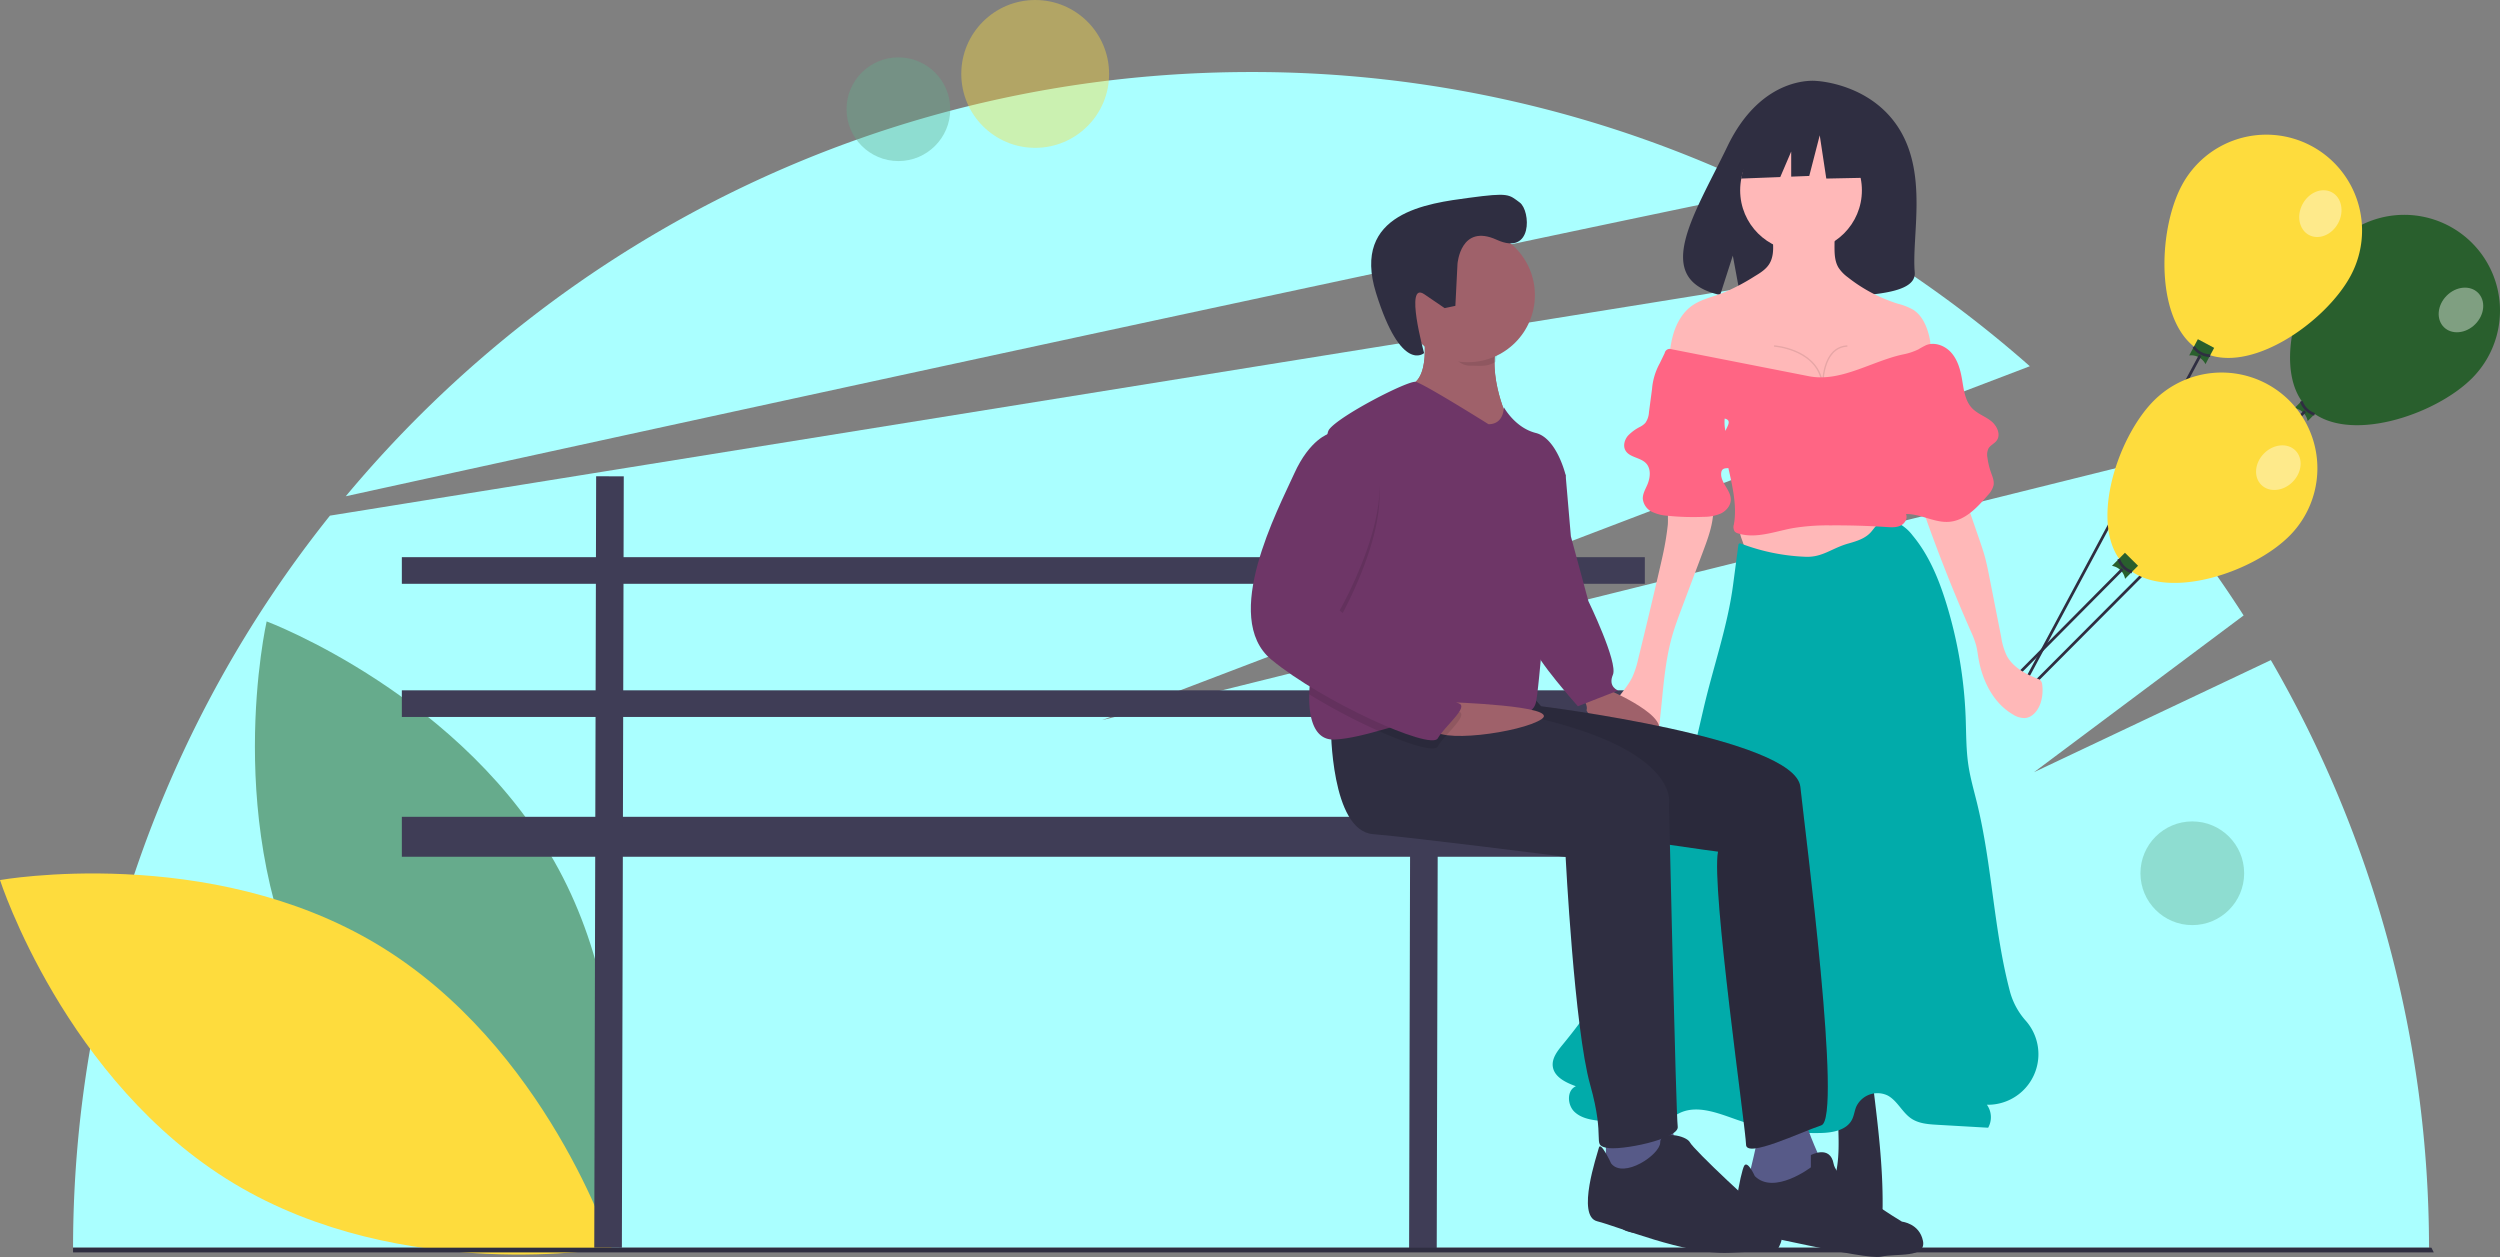<svg width="1056.879" height="531.391" xmlns="http://www.w3.org/2000/svg">
 <rect width="100%" height="100%" fill="#808080" stroke="none"/>
 <title>pure love</title>

 <g>
  <title>background</title>
  <rect fill="none" id="canvas_background" height="402" width="582" y="-1" x="-1"/>
 </g>
 <g>
  <title>Layer 1</title>
  <path id="svg_1" fill="#aaffff" d="m960.005,279.061l-100.125,47.388l88.615,-66.262a500.056,500.056 0 0 0 -48.384,-63.668l-434.231,107.93l392.233,-149.624a499.98,499.98 0 0 0 -56.958,-43.414l-661.667,106.577a495.88,495.88 0 0 0 -108.603,309.461l995.987,0a495.613,495.613 0 0 0 -66.868,-248.388z"/>
  <path id="svg_2" fill="#aaffff" d="m747.002,80.644a495.972,495.972 0 0 0 -218.123,-50.195c-153.83,0 -291.361,69.753 -382.71,179.349c156.426,-34.274 428.777,-93.606 600.833,-129.153z"/>
  <path id="svg_3" fill="#66ab8c" d="m132.457,423.441c39.54,73.329 123.459,104.808 123.459,104.808s19.811,-87.412 -19.729,-160.741s-123.459,-104.808 -123.459,-104.808s-19.811,87.412 19.729,160.741z"/>
  <path id="svg_4" fill="#fedc3d" d="m159.634,399.316c71.387,42.949 98.88,128.257 98.88,128.257s-88.248,15.674 -159.634,-27.274s-98.88,-128.256 -98.88,-128.256s88.248,-15.674 159.634,27.274z"/>
  <rect id="svg_5" fill="#3f3d56" height="11.258" width="525.474" y="235.546" x="169.879"/>
  <rect id="svg_6" fill="#3f3d56" height="11.258" width="525.474" y="291.835" x="169.879"/>
  <rect id="svg_7" fill="#3f3d56" height="16.886" width="525.474" y="345.308" x="169.879"/>
  <rect id="svg_8" fill="#3f3d56" transform="rotate(-89.86 -292.05,692.084) " height="11.677" width="326.1" y="1234.954" x="-126.081"/>
  <rect id="svg_9" fill="#3f3d56" transform="rotate(-89.86 50.747,1037.397) " height="11.677" width="326.1" y="1581.106" x="561.192"/>
  <path id="svg_10" fill="#295f2d" d="m1045.149,159.803c-15.739,15.878 -53.73,28.461 -69.607,12.722s-3.631,-53.839 12.108,-69.717a40.48,40.48 0 0 1 57.499,56.995l0,-0z"/>
  <path id="svg_11" fill="#295f2d" d="m975.566,178.043a6.706,6.706 0 0 0 -5.542,-5.493l5.494,-5.542l5.542,5.493l-5.494,5.542z"/>
  <path id="svg_12" fill="#2f2e41" d="m978.3,175.713a9.156,9.156 0 0 1 -5.955,-5.857l1.111,-0.363a7.985,7.985 0 0 0 5.195,5.104l-0.352,1.115z"/>
  <polygon id="svg_13" fill="#2f2e41" points="857.795 291.841 856.965 291.017 974.068 173.452 974.899 174.276 857.795 291.841"/>
  <ellipse id="svg_14" opacity="0.4" fill="#fff" transform="rotate(-45.252 33.633,698.744) " ry="8.535" rx="10.242" cy="1014.077" cx="1145.559"/>
  <path id="svg_15" fill="#fedc3d" d="m993.784,116.502c-10.518,19.728 -43.297,42.688 -63.025,32.17s-18.934,-50.53 -8.416,-70.258a40.48,40.48 0 1 1 71.441,38.088l-0,0z"/>
  <path id="svg_16" fill="#295f2d" d="m932.367,153.95a6.706,6.706 0 0 0 -6.886,-3.671l3.671,-6.886l6.886,3.671l-3.671,6.886z"/>
  <path id="svg_17" fill="#2f2e41" d="m934.317,150.934a9.156,9.156 0 0 1 -7.385,-3.901l0.96,-0.667a7.985,7.985 0 0 0 6.442,3.398l-0.017,1.169z"/>
  <polygon id="svg_18" fill="#2f2e41" points="852.224 296.768 851.192 296.218 929.614 149.983 930.646 150.533 852.224 296.768"/>
  <ellipse id="svg_19" opacity="0.4" fill="#fff" transform="rotate(-61.936 243.457,889.868) " ry="8.535" rx="10.242" cy="1164.483" cx="1295.96"/>
  <path id="svg_20" fill="#fedc3d" d="m967.951,226.473c-15.739,15.878 -53.73,28.461 -69.607,12.722s-3.631,-53.839 12.108,-69.717a40.48,40.48 0 1 1 57.499,56.995l0,-0z"/>
  <path id="svg_21" fill="#295f2d" d="m898.368,244.713a6.706,6.706 0 0 0 -5.542,-5.493l5.494,-5.542l5.542,5.494l-5.493,5.542z"/>
  <path id="svg_22" fill="#2f2e41" d="m901.102,242.384a9.156,9.156 0 0 1 -5.955,-5.857l1.111,-0.363a7.985,7.985 0 0 0 5.195,5.104l-0.352,1.115z"/>
  <rect id="svg_23" fill="#2f2e41" transform="rotate(-45.237 -113.006,618.546) " height="1.17" width="74.131" y="1069.125" x="792.681"/>
  <ellipse id="svg_24" opacity="0.4" fill="#fff" transform="rotate(-45.252 -36.569,663.653) " ry="8.535" rx="10.242" cy="1045.656" cx="998.16"/>
  <path id="svg_25" fill="#2f2e41" d="m803.361,55.272c-11.902,-20.111 -35.449,-21.048 -35.449,-21.048s-22.945,-2.934 -37.664,27.694c-13.719,28.548 -32.654,56.112 -3.048,62.795l5.348,-16.644l3.312,17.883a115.84,115.84 0 0 0 12.667,0.216c31.705,-1.024 61.9,0.299 60.928,-11.078c-1.292,-15.124 5.359,-40.47 -6.093,-59.82z"/>
  <path id="svg_26" fill="#2f2e41" d="m776.079,496.257c-1.026,4.585 -2.86,9.048 -2.959,13.746s2.17,9.93 6.664,11.301a15.372,15.372 0 0 0 6.534,0.058c2.38,-0.322 4.908,-0.709 6.715,-2.29c2.536,-2.218 2.829,-5.998 2.852,-9.367c0.115,-16.761 -1.924,-33.454 -3.96,-50.092c-0.03,-0.257 -10.914,-0.511 -12.007,-0.009c-3.172,1.456 -2.886,5.033 -2.928,8.071c-0.131,9.525 1.193,19.181 -0.912,28.584z"/>
  <path id="svg_27" fill="#2f2e41" d="m702.247,496.257c1.026,4.585 2.86,9.048 2.959,13.746s-2.17,9.93 -6.664,11.301a15.372,15.372 0 0 1 -6.534,0.058c-2.38,-0.322 -4.908,-0.709 -6.715,-2.29c-2.536,-2.218 -2.829,-5.998 -2.852,-9.367c-0.115,-16.761 1.924,-33.454 3.96,-50.092c0.03,-0.257 10.914,-0.511 12.007,-0.009c3.172,1.456 2.886,5.033 2.928,8.071c0.131,9.525 -1.193,19.181 0.912,28.584z"/>
  <path id="svg_28" fill="#ffb8b8" d="m738.681,238.719c5.291,2.526 11.345,2.855 17.208,2.79a147.881,147.881 0 0 0 38.414,-5.526a24.355,24.355 0 0 0 6.812,-2.754a2.691,2.691 0 0 0 1.197,-1.298a2.976,2.976 0 0 0 0.008,-1.361l-2.026,-13.489a1.621,1.621 0 0 0 -2.028,-1.69a305.441,305.441 0 0 0 -32.964,1.931q-8.341,0.943 -16.622,2.343c-2.924,0.494 -11.417,0.589 -12.895,3.712c-0.88,1.859 0.899,5.128 1.35,6.936c0.25,1.003 0.942,8.117 1.547,8.405z"/>
  <path id="svg_29" fill="#01abaa" d="m763.384,235.384a85.714,85.714 0 0 1 -27.18,-5.502c-0.382,-0.145 -0.879,-0.266 -1.142,0.046a0.996,0.996 0 0 0 -0.175,0.526l-2.234,16.877c-2.317,17.505 -8.428,34.811 -12.422,52.012c-2.451,10.558 -4.902,21.117 -7.463,31.649c-2.609,10.727 -5.334,21.438 -8.78,31.926a243.349,243.349 0 0 1 -43.357,78.69c-2.219,2.69 -4.641,5.79 -4.184,9.247c0.593,4.479 5.517,6.813 9.765,8.351c-3.93,1.736 -3.687,7.937 -0.549,10.873s7.753,3.485 12.031,3.889l14.636,1.382c3.746,0.354 7.684,0.679 11.127,-0.839c2.224,-0.981 4.066,-2.663 6.224,-3.781c7.632,-3.953 16.735,-0.097 24.851,2.731a99.844,99.844 0 0 0 35.253,5.514c5.009,-0.125 10.85,-1.164 13.136,-5.622c0.882,-1.721 1.074,-3.715 1.817,-5.501a9.913,9.913 0 0 1 13.286,-4.72c4.147,2.233 6.14,7.201 10.072,9.794c3.159,2.083 7.134,2.363 10.911,2.581l21.49,1.239a9.089,9.089 0 0 0 -0.526,-9.705a21.376,21.376 0 0 0 16.382,-35.568a30.497,30.497 0 0 1 -6.537,-11.9c-6.992,-26.185 -7.579,-53.713 -14.018,-80.04c-1.289,-5.272 -2.814,-10.5 -3.632,-15.865c-1.035,-6.789 -0.923,-13.692 -1.187,-20.555a187.689,187.689 0 0 0 -8.052,-47.614c-3.189,-10.432 -7.4,-20.769 -14.381,-29.15a18.405,18.405 0 0 0 -6.481,-5.399c-2.601,-1.135 -5.847,-1.15 -8.088,0.591c-1.298,1.008 -2.14,2.484 -3.273,3.675c-2.441,2.566 -6.023,3.63 -9.431,4.593c-6.864,1.939 -10.764,5.838 -17.891,5.575z"/>
  <path id="svg_30" fill="#ffb8b8" d="m703.459,232.231c-0.444,2.225 -0.949,4.438 -1.457,6.649q-4.558,19.839 -9.426,39.605a38.747,38.747 0 0 1 -2.527,7.812c-2.026,4.152 -5.458,7.457 -7.76,11.462s-3.255,9.459 -0.287,13c1.898,2.265 4.922,3.187 7.787,3.91c2.72,0.687 5.812,1.24 8.162,-0.294c2.502,-1.633 3.153,-4.956 3.519,-7.921c1.553,-12.589 1.975,-25.411 5.45,-37.611c1.161,-4.075 2.653,-8.046 4.144,-12.012l8.812,-23.439c2.198,-5.848 4.427,-11.851 4.449,-18.098a4.379,4.379 0 0 0 -1.022,-3.342a4.22,4.22 0 0 0 -1.584,-0.801c-3.717,-1.197 -13.259,-2.178 -15.771,1.895c-1.239,2.009 -0.637,6.652 -0.904,9.011q-0.579,5.117 -1.587,10.174z"/>
  <path id="svg_31" fill="#ffb8b8" d="m813.763,217.923q8.762,24.8 19.378,48.892a40.094,40.094 0 0 1 2.241,5.879c0.474,1.795 0.688,3.647 0.996,5.478c1.605,9.53 6.294,19.09 14.668,23.915a9.01,9.01 0 0 0 4.898,1.478c3.459,-0.2 5.922,-3.562 6.873,-6.894a17.912,17.912 0 0 0 0.54,-7.178a3.226,3.226 0 0 0 -0.596,-1.707a3.616,3.616 0 0 0 -1.502,-0.895c-5.115,-2.027 -10.33,-4.85 -12.911,-9.709a27.313,27.313 0 0 1 -2.299,-7.64l-4.995,-25.38c-0.594,-3.018 -1.189,-6.039 -2.009,-9.003c-0.672,-2.427 -1.494,-4.81 -2.315,-7.19l-5.456,-15.812l-4.017,-11.641a1.709,1.709 0 0 0 -2.024,-1.492l-11.236,-0.01c-7.451,-0.006 -1.607,15.027 -0.235,18.91z"/>
  <circle id="svg_32" fill="#ffb8b8" r="25.732" cy="80.472" cx="761.387"/>
  <path id="svg_33" fill="#ffb8b8" d="m747.877,111.73c-1.471,2.269 -3.873,3.736 -6.193,5.125a86.29,86.29 0 0 1 -13.719,7.14c-4.301,1.619 -8.945,2.593 -12.687,5.261c-3.926,2.8 -6.451,7.228 -7.837,11.847s-1.737,9.475 -2.08,14.286a6.633,6.633 0 0 0 0.237,2.96c0.576,1.429 2.047,2.264 3.456,2.886c7.174,3.17 15.209,3.649 23.046,3.95c15.69,0.604 31.395,0.684 47.096,0.765a39.216,39.216 0 0 0 17.891,-2.987l10.756,-3.864a16.973,16.973 0 0 0 4.284,-2.008c4.551,-3.285 4.723,-10.036 3.312,-15.468c-1.071,-4.125 -2.979,-8.31 -6.555,-10.629a26.262,26.262 0 0 0 -6.593,-2.603a65.886,65.886 0 0 1 -21.177,-11.215a15.783,15.783 0 0 1 -3.88,-4.025c-1.927,-3.193 -1.679,-7.177 -1.681,-10.906a4.322,4.322 0 0 0 -0.962,-3.286a4.41,4.41 0 0 0 -2.608,-0.844c-6.106,-0.607 -12.433,-1.07 -18.447,0.456c-3.743,0.95 -4.112,1.16 -3.96,4.823c0.119,2.865 -0.097,5.864 -1.7,8.337z"/>
  <polygon id="svg_34" fill="#2f2e41" points="798.099 53.333 774.835 41.148 742.71 46.133 736.063 75.489 752.609 74.853 757.231 64.067 757.231 74.675 764.865 74.381 769.297 57.211 772.066 75.489 799.207 74.935 798.099 53.333"/>
  <path id="svg_35" opacity="0.1" d="m770.267,163.552c-1.032,-15.623 -20.11,-16.983 -20.302,-16.995l0.035,-0.584c0.184,0.011 17.195,1.217 20.383,14.429c0.436,-4.937 2.359,-13.996 10.579,-14.429l0.031,0.584c-10.694,0.563 -10.149,16.799 -10.143,16.963l-0.584,0.031z"/>
  <path id="svg_36" fill="#ff6584" d="m764.696,159.043l-58.02,-11.401a2.173,2.173 0 0 0 -2.922,1.627l-2.103,4.351a27.026,27.026 0 0 0 -3.254,10.896l-1.292,9.712a8.547,8.547 0 0 1 -1.532,4.563a8.185,8.185 0 0 1 -2.182,1.631a18.508,18.508 0 0 0 -5.229,3.846c-1.386,1.677 -2.071,4.142 -1.05,6.063c1.649,3.103 6.34,2.976 8.758,5.525c2.227,2.348 1.795,6.17 0.511,9.14c-0.829,1.918 -1.973,3.827 -1.877,5.914a6.94,6.94 0 0 0 3.898,5.48a18.138,18.138 0 0 0 6.788,1.67a105.308,105.308 0 0 0 14.997,0.437a18.268,18.268 0 0 0 7.333,-1.425c2.252,-1.105 4.136,-3.296 4.177,-5.804c0.068,-4.135 -4.63,-7.403 -4.036,-11.495a2.274,2.274 0 0 1 0.43,-1.12c0.805,-0.991 2.383,-0.583 3.613,-0.924c1.955,-0.541 2.762,-3.018 2.326,-5s-1.727,-3.645 -2.709,-5.421a18.13,18.13 0 0 1 -2.208,-10.368c4.462,1.091 -1.307,5.205 -0.673,9.754c1.554,11.165 6.581,23.929 4.56,35.019a3.546,3.546 0 0 0 0.346,2.975a3.169,3.169 0 0 0 1.504,0.833c7.392,2.319 15.233,-0.788 22.848,-2.215a90.55,90.55 0 0 1 16.063,-1.202q11.901,-0.084 23.787,0.698c1.998,0.131 4.099,0.263 5.909,-0.594s3.143,-3.079 2.304,-4.897c6.235,-0.119 12.102,3.807 18.316,3.281c6.696,-0.567 11.784,-6.034 16.17,-11.126a9.481,9.481 0 0 0 2.54,-4.319c0.324,-1.872 -0.494,-3.724 -1.126,-5.515a29.957,29.957 0 0 1 -1.465,-6.165a6.117,6.117 0 0 1 0.45,-3.9c0.809,-1.368 2.47,-2.009 3.427,-3.278c1.937,-2.565 0.141,-6.371 -2.396,-8.345s-5.754,-3.049 -7.97,-5.377c-3.1,-3.255 -3.536,-8.12 -4.313,-12.547c-0.685,-3.904 -1.834,-7.882 -4.44,-10.868s-6.982,-4.718 -10.663,-3.248a34.173,34.173 0 0 0 -3.293,1.798a27.036,27.036 0 0 1 -6.865,2.208c-13.23,2.985 -26.126,11.748 -39.434,9.133z"/>
  <path id="svg_37" fill="#9f616a" d="m678.899,291.162s30.363,12.589 20.735,19.995s-29.622,-8.887 -28.882,-11.108s-2.962,-7.406 -2.962,-7.406l11.108,-1.481z"/>
  <path id="svg_38" fill="#6e3667" d="m652.239,191.928l9.627,8.887l2.222,25.919l7.406,27.4s12.589,25.919 10.368,31.103s2.222,6.665 2.222,6.665l-17.033,6.665s-18.514,-20.736 -18.514,-25.179s3.703,-81.461 3.703,-81.461z"/>
  <path id="svg_40" fill="#575a88" d="m743.327,480.164s-3.703,17.033 -4.443,18.514s14.071,6.665 14.071,6.665l17.773,-12.589s-7.406,-16.292 -7.406,-19.254l-19.995,6.665z"/>
  <path id="svg_41" fill="#2f2e41" d="m646.315,292.643l5.184,5.924s107.38,13.33 109.602,34.065s17.773,140.125 8.887,143.088s-31.844,14.071 -31.844,8.146s-14.811,-109.022 -11.849,-123.833c0,0 -128.116,-16.292 -131.078,-34.806s2.962,-26.66 2.962,-26.66l48.136,-5.924z"/>
  <path id="svg_42" opacity="0.1" d="m646.315,292.643l5.184,5.924s107.38,13.33 109.602,34.065s17.773,140.125 8.887,143.088s-31.844,14.071 -31.844,8.146s-14.811,-109.022 -11.849,-123.833c0,0 -128.116,-16.292 -131.078,-34.806s2.962,-26.66 2.962,-26.66l48.136,-5.924z"/>
  <path id="svg_43" fill="#2f2e41" d="m741.846,497.197s-2.962,-6.665 -4.443,-4.443s-6.665,28.141 -1.481,28.141s52.579,11.849 59.244,10.368s19.254,0.741 17.773,-6.665s-8.887,-8.146 -8.887,-8.146s-27.4,-16.292 -28.882,-24.438s-9.627,-3.703 -9.627,-3.703l0,5.184s-15.552,11.849 -23.698,3.703z"/>
  <path id="svg_44" fill="#9f616a" d="m601.141,135.646s5.184,25.179 -5.924,27.4s14.071,17.033 14.071,17.033l16.292,8.887l11.849,-11.849s-10.738,-21.846 -2.592,-38.139s-33.695,-3.333 -33.695,-3.333z"/>
  <path id="svg_45" fill="#9f616a" d="m637.428,177.117l-11.849,11.849l-16.292,-8.887s-25.179,-14.811 -14.071,-17.033c7.146,-1.429 7.546,-12.36 6.932,-19.973a68.867,68.867 0 0 0 -1.007,-7.428s41.841,-12.96 33.695,3.332a28.409,28.409 0 0 0 -2.547,7.968c-2.496,14.641 5.139,30.17 5.139,30.17z"/>
  <polygon id="svg_46" fill="#575a88" points="678.899 480.003 678.899 497.036 707.04 497.036 709.262 490.371 706.3 472.598 678.899 480.003"/>
  <path id="svg_47" fill="#2f2e41" d="m562.632,307.454s0,43.693 17.773,45.174s81.461,9.627 81.461,9.627s3.703,72.574 10.368,96.272s0.741,25.179 6.665,26.66s31.103,-3.703 30.363,-8.887s-3.703,-136.262 -3.703,-136.262s6.665,-28.141 -82.201,-41.471l-60.725,8.887z"/>
  <path id="svg_48" fill="#2f2e41" d="m681.121,491.852s-4.443,-9.627 -5.184,-6.665s-9.627,28.882 -0.741,31.103s37.028,14.071 55.542,13.33s20.735,-1.481 20.735,-1.481s5.184,-7.406 -1.481,-11.849s-34.065,-30.363 -35.547,-33.325s-12.589,-5.184 -12.589,0s-15.552,15.552 -20.735,8.887z"/>
  <path id="svg_49" opacity="0.1" d="m634.836,144.979a28.409,28.409 0 0 0 -2.547,7.968c-3.688,2.229 -6.154,1.659 -10.783,1.659c-6.865,0 -9.635,-8.776 -14.071,-13.33c-0.348,-4.229 -6.295,0.37 -6.295,0.37s41.841,-12.96 33.695,3.333z"/>
  <circle id="svg_50" fill="#9f616a" r="28.36" cy="124.769" cx="620.519"/>
  <path id="svg_51" fill="#6e3667" d="m661.866,200.815s-3.703,26.66 -5.924,36.287s-5.184,54.06 -6.665,59.985s-10.368,7.406 -28.141,5.184a33.402,33.402 0 0 0 -3.362,-0.252c-10.945,-0.348 -23.468,3.747 -35.058,6.961c-6.665,1.851 -13.026,3.407 -18.603,3.658c-8.442,0.385 -10.916,-8.976 -10.627,-19.106c0.274,-9.427 2.947,-19.536 5.443,-23.105c4.495,-6.428 0.074,-64.139 1.733,-83.172l0,-0.007c0.252,-2.903 0.644,-4.902 1.229,-5.687c4.443,-5.924 33.325,-20.735 36.561,-20.136c3.229,0.6 30.829,17.914 30.829,17.914c6.665,0 6.45,-7.228 6.45,-7.228s4.658,8.709 13.545,10.931s12.589,17.773 12.589,17.773z"/>
  <path id="svg_52" fill="#9f616a" d="m612.362,296.822s47.703,1.519 39.347,7.186s-45.384,10.851 -46.125,3.446s6.778,-10.632 6.778,-10.632z"/>
  <path id="svg_53" opacity="0.1" d="m617.774,302.019c0.155,2.844 -7.494,9.249 -9.968,13.582c-1.37,2.399 -11.975,-0.763 -25.09,-6.621a257.267,257.267 0 0 1 -29.23,-15.448c0.274,-9.427 2.947,-19.536 5.443,-23.105c4.495,-6.428 0.074,-64.139 1.733,-83.172l0,-0.007a8.212,8.212 0 0 1 1.229,-0.504l8.887,0c30.363,14.071 -4.443,74.796 -4.443,74.796s45.914,37.768 50.358,39.249a1.331,1.331 0 0 1 1.081,1.229z"/>
  <path id="svg_54" fill="#6e3667" d="m570.778,183.301l-8.887,0s-8.146,2.222 -14.811,17.033s-31.103,60.725 -9.627,78.499s67.39,38.509 70.353,33.325s13.33,-13.33 8.887,-14.811s-50.358,-39.249 -50.358,-39.249s34.806,-60.725 4.443,-74.796z"/>
  <path id="svg_55" fill="#2f2e41" d="m616.156,111.573s1.245,-17.229 16.598,-10.204s14.352,-12.338 9.712,-15.76s-4.493,-4.268 -21.463,-1.979s-49.916,6.168 -39.263,40.289s20.301,25.344 20.301,25.344s-8.468,-30.705 0.112,-24.855l8.58,5.85l4.528,-0.959l0.895,-17.726z"/>
  <circle id="svg_56" opacity="0.4" fill="#fedc3d" r="31.248" cy="31.248" cx="437.631"/>
  <circle id="svg_57" opacity="0.4" fill="#66ab8c" r="21.92" cy="46.172" cx="379.799"/>
  <circle id="svg_58" opacity="0.4" fill="#66ab8c" r="21.92" cy="369.172" cx="926.799"/>
  <polygon id="svg_59" fill="#2f2e41" points="1028.879 529.448 30.879 529.448 30.879 527.448 1027.879 527.448 1028.879 529.448"/>
 </g>
</svg>